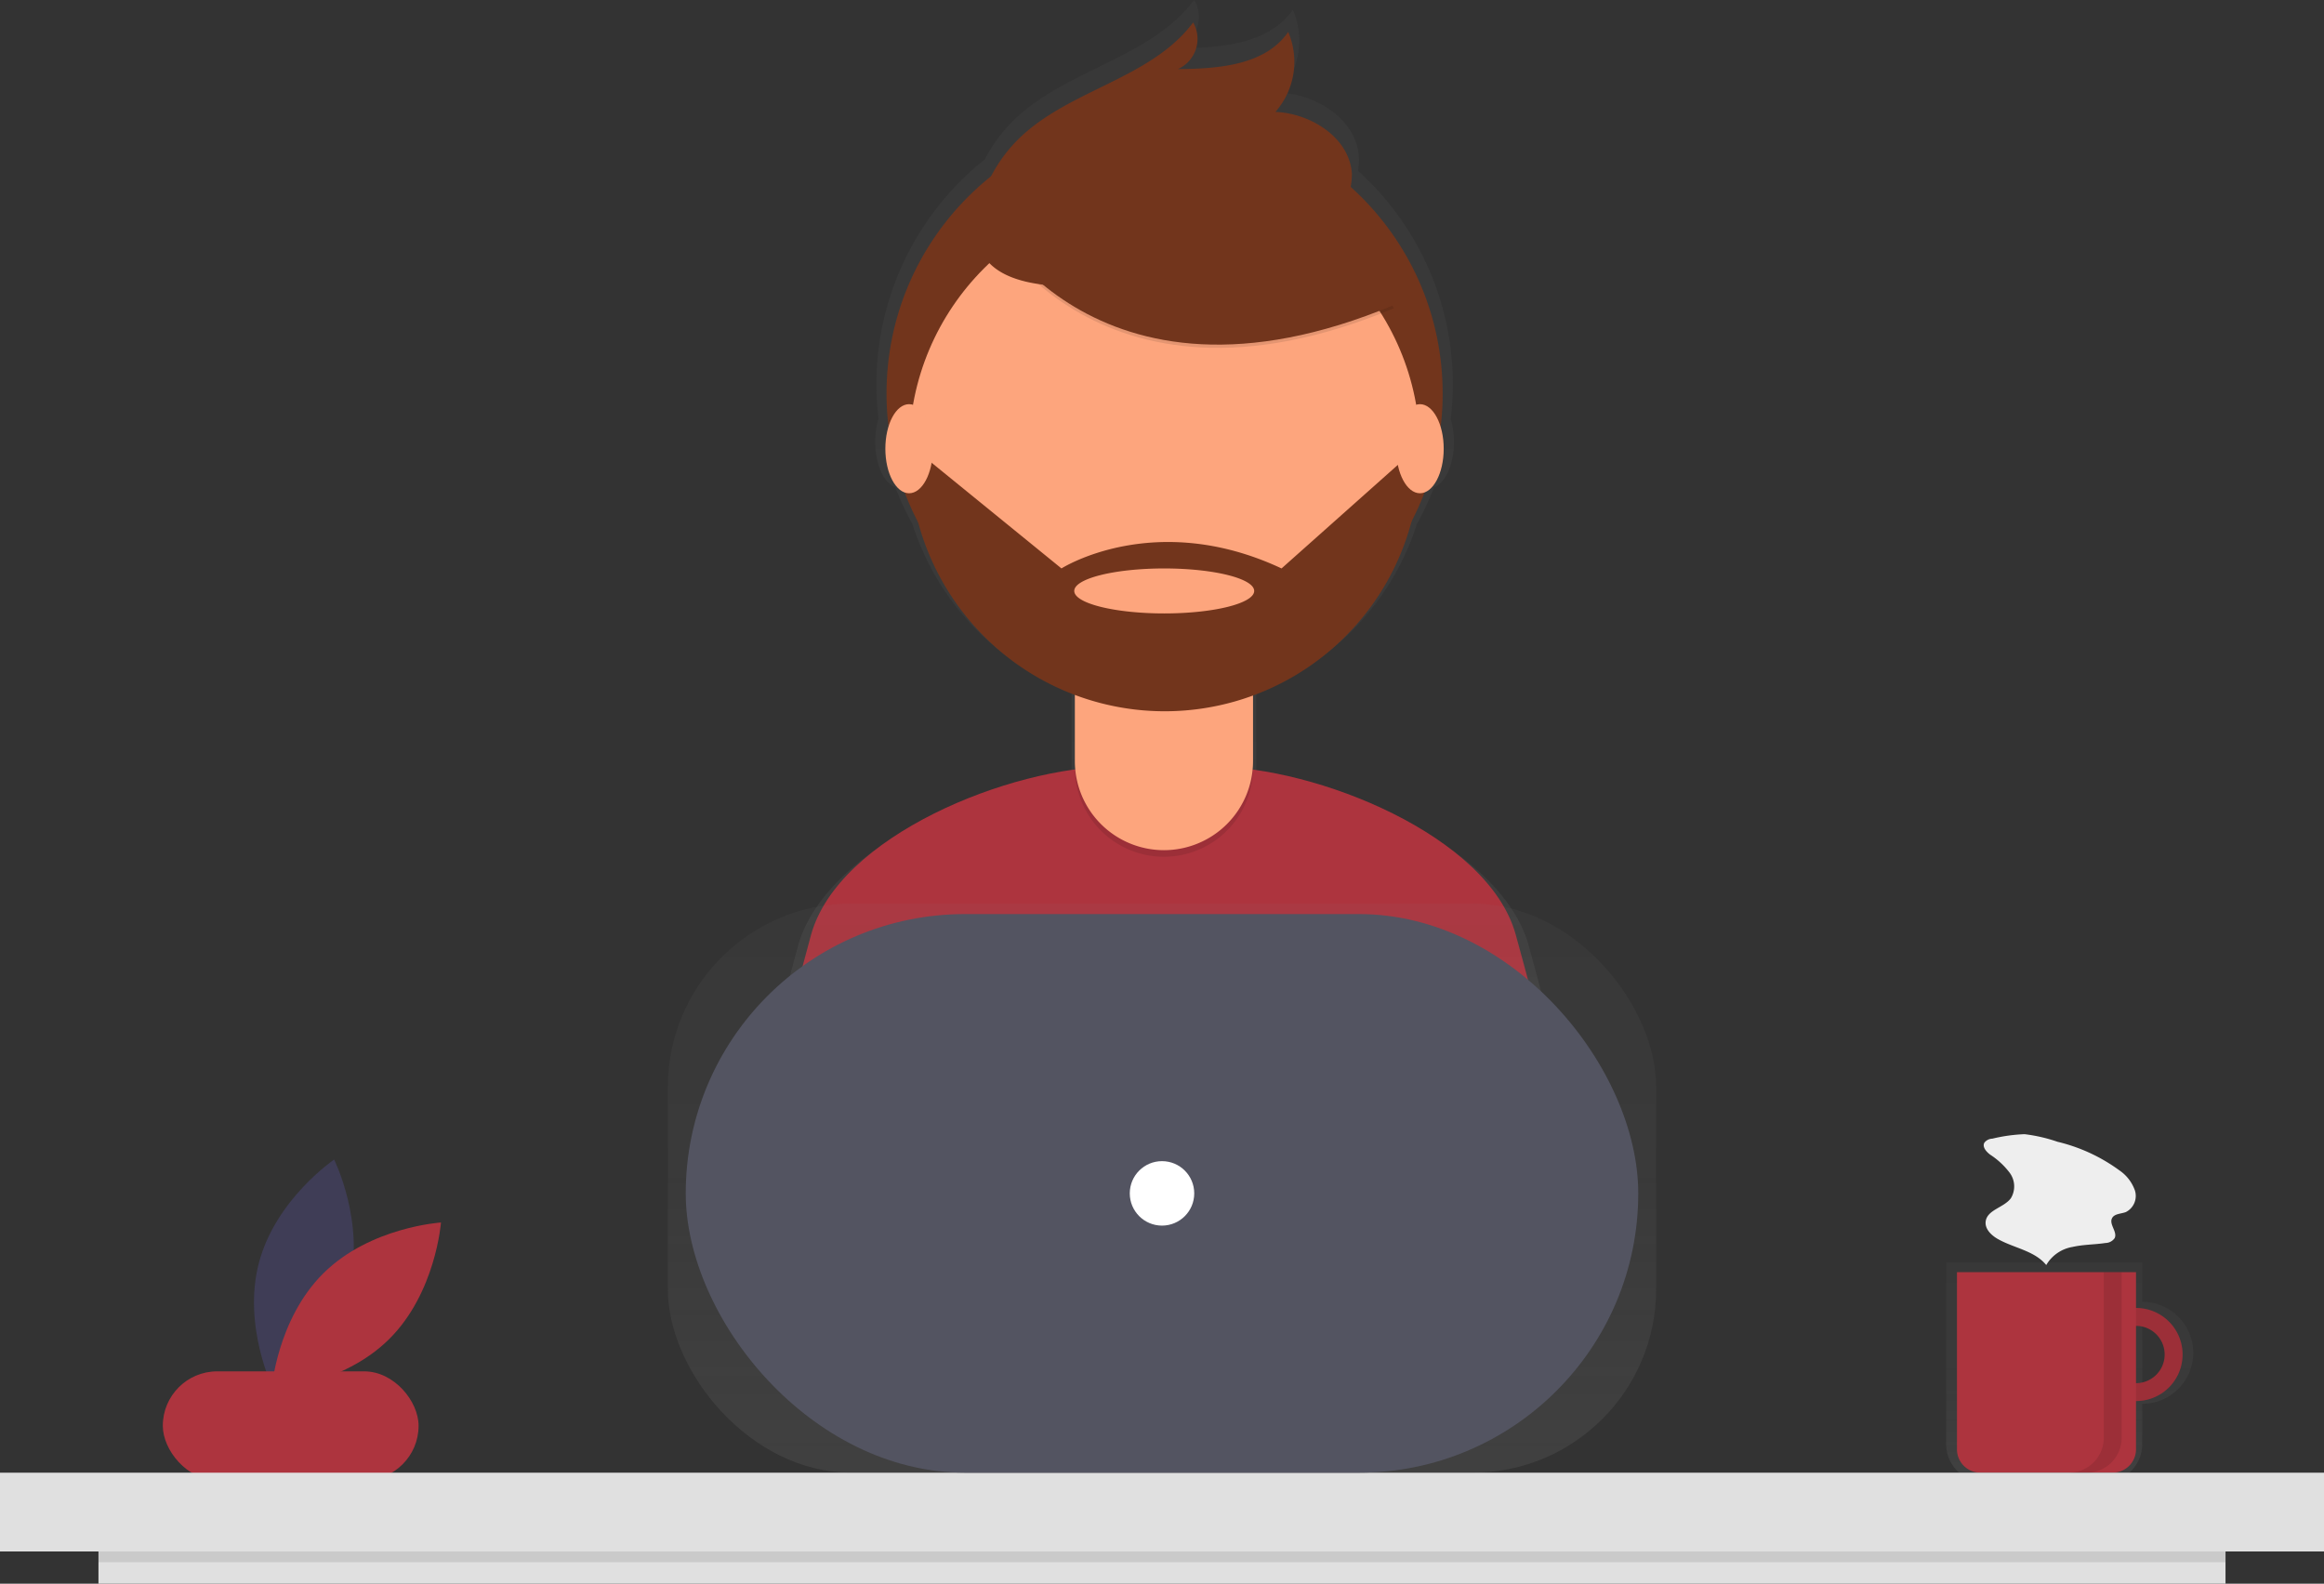 <svg xmlns="http://www.w3.org/2000/svg" width="183.641" height="125.145"><rect width="100%" height="100%" fill="#333333" stroke="none"/><defs><linearGradient id="a" x1=".5" y1="1" x2=".5" gradientUnits="objectBoundingBox"><stop offset="0" stop-color="gray" stop-opacity=".251"/><stop offset=".535" stop-color="gray" stop-opacity=".122"/><stop offset="1" stop-color="gray" stop-opacity=".102"/></linearGradient></defs><path data-name="Trazado 38" d="M27.569 101.667c-1.32 5.028-5.947 8.17-5.947 8.17s-2.486-5.01-1.166-10.038 5.947-8.17 5.947-8.17 2.486 5.01 1.166 10.038z" fill="#3f3d56"/><path data-name="Trazado 39" d="M25.566 100.604c-3.7 3.654-4.112 9.231-4.112 9.231s5.582-.346 9.28-4 4.112-9.231 4.112-9.231-5.582.346-9.28 4z" fill="#ad343e"/><rect data-name="Rectángulo 16" width="20.211" height="8.601" rx="4.3" transform="translate(12.865 108.366)" fill="#ad343e"/><g data-name="Grupo 4"><path data-name="Trazado 40" d="M943.3 649.884v-3.1h-15.5v14.333a3.022 3.022 0 003.022 3.022h9.452a3.022 3.022 0 003.022-3.022v-3.177a4.029 4.029 0 100-8.058zm0 6.508v-4.959a2.479 2.479 0 010 4.959z" transform="translate(-774.016 -547.012)" fill="url(#a)" opacity=".7"/></g><path data-name="Trazado 41" d="M168.787 103.357a3.678 3.678 0 103.679 3.678 3.678 3.678 0 00-3.679-3.678zm0 5.942a2.264 2.264 0 112.264-2.264 2.264 2.264 0 01-2.264 2.264z" fill="#ad343e"/><path data-name="Trazado 42" d="M168.787 103.357a3.678 3.678 0 103.679 3.678 3.678 3.678 0 00-3.679-3.678zm0 5.942a2.264 2.264 0 112.264-2.264 2.264 2.264 0 01-2.264 2.264z" opacity=".1"/><path data-name="Trazado 43" d="M154.638 100.527h14.148v14a1.843 1.843 0 01-1.843 1.843h-10.462a1.843 1.843 0 01-1.843-1.843z" fill="#ad343e"/><path data-name="Rectángulo 17" fill="#e0e0e0" d="M0 116.373h183.641v6.225H0z"/><g data-name="Grupo 5"><path data-name="Trazado 44" d="M486.791 193.721c-1.968-7.144-13.127-12.361-21.522-13.518v-6.273l.027-.009v-.232a20.972 20.972 0 0012.668-13.277 22.66 22.66 0 001.352-2.914c.9-.326 1.573-1.8 1.573-3.58a6.252 6.252 0 00-.253-1.8 22.963 22.963 0 00.168-2.726 22.718 22.718 0 00-7.5-16.9 4.436 4.436 0 00.071-1.111c-.19-2.935-3.325-4.929-6.263-5.063a6.2 6.2 0 001.046-6.548c-1.874 2.73-5.72 3.02-9.031 3.041a2.709 2.709 0 001.241-3.82c-3.46 4.638-10.205 5.5-14.321 9.564a12.073 12.073 0 00-2.227 3.037 22.73 22.73 0 00-8.567 17.8 22.984 22.984 0 00.165 2.7 6.231 6.231 0 00-.261 1.82c0 1.784.683 3.267 1.586 3.584a22.659 22.659 0 001.358 2.924 20.968 20.968 0 0012.579 13.23v6.537c-8.428 1.137-19.675 6.395-21.626 13.6-1.685 6.219-3.483 13.049-4.378 17.059 7.669 5.389 23.761 8.553 33.846 8.553 9.582 0 25.243-2.856 32.686-7.763-.808-4.404-2.659-11.536-4.417-17.915z" transform="translate(-366 -119)" fill="url(#a)" opacity=".7"/></g><path data-name="Trazado 45" d="M92.503 98.626c9.243 0 24.351-2.755 31.531-7.488-.778-4.25-2.567-11.128-4.263-17.284-2.16-7.839-15.79-13.274-23.921-13.274h-7.835c-8.156 0-21.806 5.466-23.939 13.339-1.625 6-3.36 12.588-4.223 16.456 7.398 5.199 22.921 8.251 32.65 8.251z" fill="#ad343e"/><circle data-name="Elipse 7" cx="21.973" cy="21.973" r="21.973" transform="translate(70.053 9.123)" fill="#72351c"/><path data-name="Trazado 46" d="M84.934 49.398h14.08v11.264a7.04 7.04 0 01-7.04 7.04 7.04 7.04 0 01-7.04-7.04V49.398z" opacity=".1"/><path data-name="Trazado 47" d="M86.954 48.877h10.04a2.019 2.019 0 012.02 2.02v9.244a7.04 7.04 0 01-7.04 7.04 7.04 7.04 0 01-7.04-7.04v-9.244a2.02 2.02 0 012.02-2.02z" fill="#fda57d"/><path data-name="Trazado 48" d="M84.96 54.714a20.264 20.264 0 0014.079.039v-1.73H84.96z" opacity=".1"/><circle data-name="Elipse 8" cx="20.181" cy="20.181" r="20.181" transform="translate(71.845 15.296)" fill="#fda57d"/><path data-name="Trazado 49" d="M77.651 17.121s8.5 17.264 32.5 7.235l-5.585-8.759-9.9-3.554z" opacity=".1"/><path data-name="Trazado 50" d="M77.651 16.867s8.5 17.264 32.5 7.235l-5.585-8.759-9.9-3.554z" fill="#72351c"/><path data-name="Trazado 51" d="M77.576 15.7a11.659 11.659 0 012.89-4.7c3.97-3.924 10.477-4.752 13.815-9.226a2.613 2.613 0 01-1.2 3.685c3.194-.021 6.9-.3 8.712-2.934a5.982 5.982 0 01-1.009 6.316c2.835.129 5.859 2.052 6.042 4.884a5.639 5.639 0 01-2.611 4.754 14.512 14.512 0 01-5.272 1.985c-5.385 1.188-24.883 6.168-21.367-4.764z" fill="#72351c"/><path data-name="Trazado 52" d="M112.206 35.651h-.53l-10.409 9.267c-10.028-4.7-17.391 0-17.391 0l-10.917-8.886-1.1.138a20.179 20.179 0 1040.354-.519zm-20.21 12.823c-3.926 0-7.109-.8-7.109-1.777s3.183-1.777 7.109-1.777 7.109.8 7.109 1.777-3.183 1.777-7.109 1.777z" fill="#72351c"/><ellipse data-name="Elipse 9" cx="1.877" cy="3.52" rx="1.877" ry="3.52" transform="translate(69.96 31.938)" fill="#fda57d"/><ellipse data-name="Elipse 10" cx="1.877" cy="3.52" rx="1.877" ry="3.52" transform="translate(110.327 31.938)" fill="#fda57d"/><g data-name="Grupo 6"><rect data-name="Rectángulo 18" width="78.097" height="44.971" rx="14.5" fill="url(#a)" transform="translate(52.772 71.401)" opacity=".7"/></g><rect data-name="Rectángulo 19" width="75.267" height="44.142" rx="22.071" transform="translate(54.187 72.231)" fill="#535461"/><circle data-name="Elipse 11" cx="2.547" cy="2.547" r="2.547" transform="translate(89.274 91.755)" fill="#fff"/><path data-name="Rectángulo 20" fill="#e0e0e0" d="M7.781 122.598h168.078v2.547H7.781z"/><path data-name="Rectángulo 21" opacity=".1" d="M7.781 122.598h168.078v.849H7.781z"/><path data-name="Trazado 53" d="M166.239 100.527v13.087a2.759 2.759 0 01-2.759 2.759h1.415a2.759 2.759 0 002.759-2.759v-13.087z" opacity=".1"/><path data-name="Trazado 54" d="M157.43 89.979a.826.826 0 00-.625.317c-.186.336.151.716.458.947a6.086 6.086 0 011.55 1.443 1.808 1.808 0 01.085 2c-.55.746-1.862.906-1.99 1.825-.082.589.428 1.092.944 1.388 1.274.73 2.917.925 3.84 2.067a2.977 2.977 0 012.087-1.433c.851-.194 1.736-.179 2.6-.311a.9.9 0 00.717-.38c.241-.49-.446-1.077-.209-1.569.181-.374.711-.345 1.1-.495a1.431 1.431 0 00.712-1.708 3.216 3.216 0 00-1.217-1.58 13.63 13.63 0 00-4.9-2.266 12.565 12.565 0 00-2.605-.6 13.028 13.028 0 00-2.547.355z" fill="#eee"/></svg>